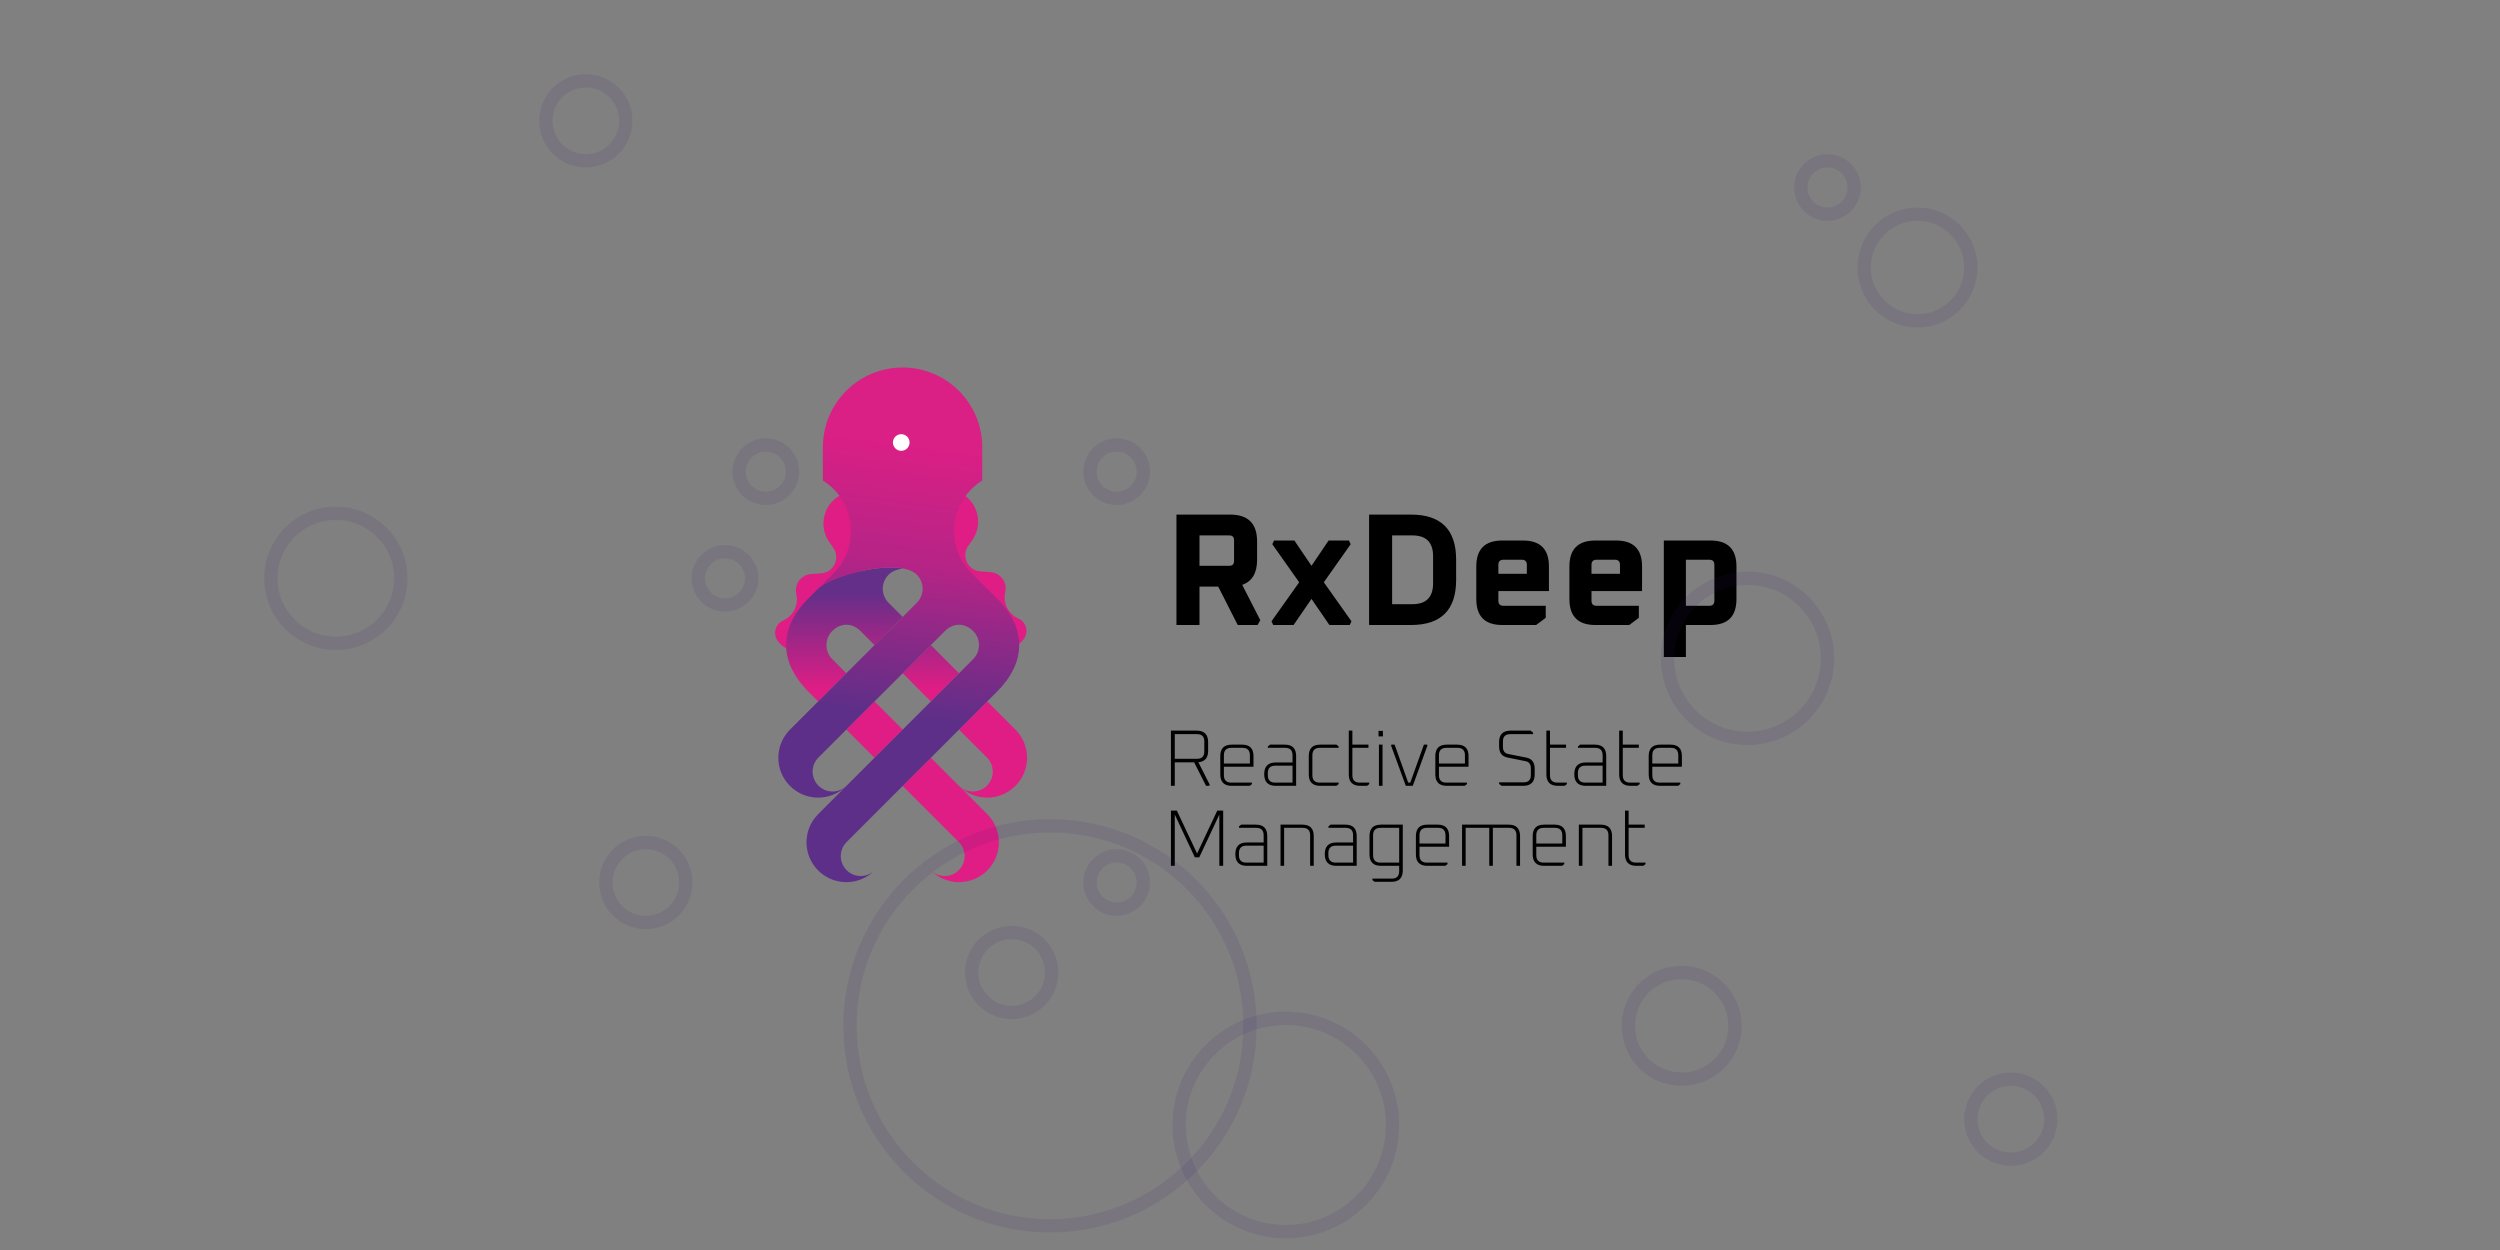 <?xml version="1.0" encoding="UTF-8"?>
<svg width="3000px" height="1500px" viewBox="0 0 3000 1500" version="1.1" xmlns="http://www.w3.org/2000/svg" xmlns:xlink="http://www.w3.org/1999/xlink">
    <rect x="0" y="0" width="3000" height="1500" fill="#808080" stroke="none"/>
    <title>rxdeep-banner</title>
    <defs>
        <linearGradient x1="50%" y1="9.022%" x2="50%" y2="39.199%" id="linearGradient-1">
            <stop stop-color="#632F88" offset="0%"></stop>
            <stop stop-color="#E01D85" offset="100%"></stop>
        </linearGradient>
        <linearGradient x1="50%" y1="14.905%" x2="46.592%" y2="67.032%" id="linearGradient-2">
            <stop stop-color="#DA1F85" offset="0%"></stop>
            <stop stop-color="#B52486" offset="43.813%"></stop>
            <stop stop-color="#5D2F88" offset="100%"></stop>
        </linearGradient>
    </defs>
    <g id="rxdeep-banner" stroke="none" stroke-width="1" fill="none" fill-rule="evenodd">
        <g id="Group-Copy" transform="translate(1396, 598)" fill="#000000" fill-rule="nonzero">
            <path d="M13.728,345 L13.728,316.776 L36.96,316.776 L51.264,345 L55.008,345 L55.68,343.656 L42.048,316.68 C49.856,316.04 53.76,311.464 53.76,302.952 L53.76,302.952 L53.76,292.584 C53.76,283.368 49.152,278.76 39.936,278.76 L39.936,278.76 L9.12,278.76 L9.12,345 L13.728,345 Z M40.512,312.552 L13.728,312.552 L13.728,282.984 L40.512,282.984 C46.272,282.984 49.152,285.864 49.152,291.624 L49.152,291.624 L49.152,303.816 C49.152,309.64 46.272,312.552 40.512,312.552 L40.512,312.552 Z M103.584,345 L106.272,342.984 L106.272,341.16 L81.6,341.16 C75.648,341.16 72.672,338.184 72.672,332.232 L72.672,332.232 L72.672,322.056 L108.192,322.056 L108.192,309.288 C108.192,300.136 103.648,295.56 94.56,295.56 L94.56,295.56 L82.08,295.56 C72.928,295.56 68.352,300.136 68.352,309.288 L68.352,309.288 L68.352,331.272 C68.352,340.424 72.928,345 82.08,345 L82.08,345 L103.584,345 Z M103.872,318.216 L72.672,318.216 L72.672,308.328 C72.672,302.376 75.648,299.4 81.6,299.4 L81.6,299.4 L94.944,299.4 C100.896,299.4 103.872,302.376 103.872,308.328 L103.872,308.328 L103.872,318.216 Z M159.36,345 L159.36,309.288 C159.36,300.136 154.816,295.56 145.728,295.56 L145.728,295.56 L128.16,295.56 L125.472,297.576 L125.472,299.4 L146.112,299.4 C152.064,299.4 155.04,302.376 155.04,308.328 L155.04,308.328 L155.04,316.968 L134.88,316.968 C125.664,316.968 121.056,321.64 121.056,330.984 C121.056,340.328 125.664,345 134.88,345 L134.88,345 L159.36,345 Z M155.04,341.16 L134.304,341.16 C128.352,341.16 125.376,338.184 125.376,332.232 L125.376,332.232 L125.376,329.736 C125.376,323.784 128.352,320.808 134.304,320.808 L134.304,320.808 L155.04,320.808 L155.04,341.16 Z M207.648,345 L210.336,342.984 L210.336,341.16 L187.776,341.16 C181.824,341.16 178.848,338.184 178.848,332.232 L178.848,332.232 L178.848,308.328 C178.848,302.376 181.824,299.4 187.776,299.4 L187.776,299.4 L210.336,299.4 L210.336,297.576 L207.648,295.56 L188.256,295.56 C179.104,295.56 174.528,300.136 174.528,309.288 L174.528,309.288 L174.528,331.272 C174.528,340.424 179.104,345 188.256,345 L188.256,345 L207.648,345 Z M244.416,345 L247.104,342.984 L247.104,341.16 L235.776,341.16 C229.824,341.16 226.848,338.184 226.848,332.232 L226.848,332.232 L226.848,299.4 L246.144,299.4 L246.144,295.56 L226.848,295.56 L226.848,278.76 L222.528,278.76 L222.528,331.272 C222.528,340.424 227.104,345 236.256,345 L236.256,345 L244.416,345 Z M263.52,285.672 L263.52,279.048 L258.24,279.048 L258.24,285.672 L263.52,285.672 Z M263.04,345 L263.04,295.56 L258.72,295.56 L258.72,345 L263.04,345 Z M299.328,345 L316.992,296.52 L316.416,295.56 L312.672,295.56 L296.352,341.16 L293.856,341.16 L277.536,295.56 L273.792,295.56 L273.216,296.52 L290.976,345 L299.328,345 Z M361.632,345 L364.32,342.984 L364.32,341.16 L339.648,341.16 C333.696,341.16 330.72,338.184 330.72,332.232 L330.72,332.232 L330.72,322.056 L366.24,322.056 L366.24,309.288 C366.24,300.136 361.696,295.56 352.608,295.56 L352.608,295.56 L340.128,295.56 C330.976,295.56 326.4,300.136 326.4,309.288 L326.4,309.288 L326.4,331.272 C326.4,340.424 330.976,345 340.128,345 L340.128,345 L361.632,345 Z M361.92,318.216 L330.72,318.216 L330.72,308.328 C330.72,302.376 333.696,299.4 339.648,299.4 L339.648,299.4 L352.992,299.4 C358.944,299.4 361.92,302.376 361.92,308.328 L361.92,308.328 L361.92,318.216 Z M431.808,345 C441.024,345 445.632,340.392 445.632,331.176 L445.632,331.176 L445.632,324.552 C445.632,316.936 442.304,312.456 435.648,311.112 L435.648,311.112 L413.856,306.792 C409.632,305.96 407.52,303.144 407.52,298.344 L407.52,298.344 L407.52,291.624 C407.52,285.864 410.432,282.984 416.256,282.984 L416.256,282.984 L443.712,282.984 L443.712,281.16 L440.736,278.76 L416.736,278.76 C407.52,278.76 402.912,283.368 402.912,292.584 L402.912,292.584 L402.912,297.576 C402.912,305.192 406.24,309.672 412.896,311.016 L412.896,311.016 L434.688,315.432 C438.912,316.264 441.024,319.048 441.024,323.784 L441.024,323.784 L441.024,332.136 C441.024,337.896 438.144,340.776 432.384,340.776 L432.384,340.776 L402.912,340.776 L402.912,342.6 L405.984,345 L431.808,345 Z M481.536,345 L484.224,342.984 L484.224,341.16 L472.896,341.16 C466.944,341.16 463.968,338.184 463.968,332.232 L463.968,332.232 L463.968,299.4 L483.264,299.4 L483.264,295.56 L463.968,295.56 L463.968,278.76 L459.648,278.76 L459.648,331.272 C459.648,340.424 464.224,345 473.376,345 L473.376,345 L481.536,345 Z M531.456,345 L531.456,309.288 C531.456,300.136 526.912,295.56 517.824,295.56 L517.824,295.56 L500.256,295.56 L497.568,297.576 L497.568,299.4 L518.208,299.4 C524.16,299.4 527.136,302.376 527.136,308.328 L527.136,308.328 L527.136,316.968 L506.976,316.968 C497.76,316.968 493.152,321.64 493.152,330.984 C493.152,340.328 497.76,345 506.976,345 L506.976,345 L531.456,345 Z M527.136,341.16 L506.4,341.16 C500.448,341.16 497.472,338.184 497.472,332.232 L497.472,332.232 L497.472,329.736 C497.472,323.784 500.448,320.808 506.4,320.808 L506.4,320.808 L527.136,320.808 L527.136,341.16 Z M568.896,345 L571.584,342.984 L571.584,341.16 L560.256,341.16 C554.304,341.16 551.328,338.184 551.328,332.232 L551.328,332.232 L551.328,299.4 L570.624,299.4 L570.624,295.56 L551.328,295.56 L551.328,278.76 L547.008,278.76 L547.008,331.272 C547.008,340.424 551.584,345 560.736,345 L560.736,345 L568.896,345 Z M617.664,345 L620.352,342.984 L620.352,341.16 L595.68,341.16 C589.728,341.16 586.752,338.184 586.752,332.232 L586.752,332.232 L586.752,322.056 L622.272,322.056 L622.272,309.288 C622.272,300.136 617.728,295.56 608.64,295.56 L608.64,295.56 L596.16,295.56 C587.008,295.56 582.432,300.136 582.432,309.288 L582.432,309.288 L582.432,331.272 C582.432,340.424 587.008,345 596.16,345 L596.16,345 L617.664,345 Z M617.952,318.216 L586.752,318.216 L586.752,308.328 C586.752,302.376 589.728,299.4 595.68,299.4 L595.68,299.4 L609.024,299.4 C614.976,299.4 617.952,302.376 617.952,308.328 L617.952,308.328 L617.952,318.216 Z M13.728,441 L13.728,379.464 L37.824,430.824 L43.104,430.824 L67.2,379.464 L67.2,441 L71.808,441 L71.808,374.76 L64.704,374.76 L40.512,426.216 L16.224,374.76 L9.12,374.76 L9.12,441 L13.728,441 Z M124.704,441 L124.704,405.288 C124.704,396.136 120.16,391.56 111.072,391.56 L111.072,391.56 L93.504,391.56 L90.816,393.576 L90.816,395.4 L111.456,395.4 C117.408,395.4 120.384,398.376 120.384,404.328 L120.384,404.328 L120.384,412.968 L100.224,412.968 C91.008,412.968 86.4,417.64 86.4,426.984 C86.4,436.328 91.008,441 100.224,441 L100.224,441 L124.704,441 Z M120.384,437.16 L99.648,437.16 C93.696,437.16 90.72,434.184 90.72,428.232 L90.72,428.232 L90.72,425.736 C90.72,419.784 93.696,416.808 99.648,416.808 L99.648,416.808 L120.384,416.808 L120.384,437.16 Z M144.96,441 L144.96,395.4 L167.232,395.4 C173.184,395.4 176.16,398.376 176.16,404.328 L176.16,404.328 L176.16,441 L180.48,441 L180.48,405.288 C180.48,396.136 175.936,391.56 166.848,391.56 L166.848,391.56 L140.64,391.56 L140.64,441 L144.96,441 Z M232.032,441 L232.032,405.288 C232.032,396.136 227.488,391.56 218.4,391.56 L218.4,391.56 L200.832,391.56 L198.144,393.576 L198.144,395.4 L218.784,395.4 C224.736,395.4 227.712,398.376 227.712,404.328 L227.712,404.328 L227.712,412.968 L207.552,412.968 C198.336,412.968 193.728,417.64 193.728,426.984 C193.728,436.328 198.336,441 207.552,441 L207.552,441 L232.032,441 Z M227.712,437.16 L206.976,437.16 C201.024,437.16 198.048,434.184 198.048,428.232 L198.048,428.232 L198.048,425.736 C198.048,419.784 201.024,416.808 206.976,416.808 L206.976,416.808 L227.712,416.808 L227.712,437.16 Z M273.6,460.2 C282.752,460.2 287.328,455.624 287.328,446.472 L287.328,446.472 L287.328,391.56 L261.12,391.56 C251.968,391.56 247.392,396.136 247.392,405.288 L247.392,405.288 L247.392,427.272 C247.392,436.424 251.968,441 261.12,441 L261.12,441 L283.008,441 L283.008,447.432 C283.008,453.384 280.032,456.36 274.08,456.36 L274.08,456.36 L250.944,456.36 L250.944,458.184 L253.632,460.2 L273.6,460.2 Z M283.008,437.16 L260.64,437.16 C254.688,437.16 251.712,434.184 251.712,428.232 L251.712,428.232 L251.712,404.328 C251.712,398.376 254.688,395.4 260.64,395.4 L260.64,395.4 L283.008,395.4 L283.008,437.16 Z M338.304,441 L340.992,438.984 L340.992,437.16 L316.32,437.16 C310.368,437.16 307.392,434.184 307.392,428.232 L307.392,428.232 L307.392,418.056 L342.912,418.056 L342.912,405.288 C342.912,396.136 338.368,391.56 329.28,391.56 L329.28,391.56 L316.8,391.56 C307.648,391.56 303.072,396.136 303.072,405.288 L303.072,405.288 L303.072,427.272 C303.072,436.424 307.648,441 316.8,441 L316.8,441 L338.304,441 Z M338.592,414.216 L307.392,414.216 L307.392,404.328 C307.392,398.376 310.368,395.4 316.32,395.4 L316.32,395.4 L329.664,395.4 C335.616,395.4 338.592,398.376 338.592,404.328 L338.592,404.328 L338.592,414.216 Z M362.784,441 L362.784,395.4 L391.104,395.4 L391.104,441 L395.424,441 L395.424,395.4 L414.816,395.4 C420.768,395.4 423.744,398.376 423.744,404.328 L423.744,404.328 L423.744,441 L428.064,441 L428.064,405.288 C428.064,396.136 423.52,391.56 414.432,391.56 L414.432,391.56 L358.464,391.56 L358.464,441 L362.784,441 Z M478.464,441 L481.152,438.984 L481.152,437.16 L456.48,437.16 C450.528,437.16 447.552,434.184 447.552,428.232 L447.552,428.232 L447.552,418.056 L483.072,418.056 L483.072,405.288 C483.072,396.136 478.528,391.56 469.44,391.56 L469.44,391.56 L456.96,391.56 C447.808,391.56 443.232,396.136 443.232,405.288 L443.232,405.288 L443.232,427.272 C443.232,436.424 447.808,441 456.96,441 L456.96,441 L478.464,441 Z M478.752,414.216 L447.552,414.216 L447.552,404.328 C447.552,398.376 450.528,395.4 456.48,395.4 L456.48,395.4 L469.824,395.4 C475.776,395.4 478.752,398.376 478.752,404.328 L478.752,404.328 L478.752,414.216 Z M502.944,441 L502.944,395.4 L525.216,395.4 C531.168,395.4 534.144,398.376 534.144,404.328 L534.144,404.328 L534.144,441 L538.464,441 L538.464,405.288 C538.464,396.136 533.92,391.56 524.832,391.56 L524.832,391.56 L498.624,391.56 L498.624,441 L502.944,441 Z M575.904,441 L578.592,438.984 L578.592,437.16 L567.264,437.16 C561.312,437.16 558.336,434.184 558.336,428.232 L558.336,428.232 L558.336,395.4 L577.632,395.4 L577.632,391.56 L558.336,391.56 L558.336,374.76 L554.016,374.76 L554.016,427.272 C554.016,436.424 558.592,441 567.744,441 L567.744,441 L575.904,441 Z" id="ReactiveStateManagement"></path>
            <path d="M43.392,152 L43.392,105.92 L65.856,105.92 L89.28,152 L113.088,152 L116.352,146.24 L94.656,103.808 C106.56,99.712 112.512,89.664 112.512,73.664 L112.512,73.664 L112.512,51.776 C112.512,30.272 101.76,19.52 80.256,19.52 L80.256,19.52 L15.744,19.52 L15.744,152 L43.392,152 Z M79.104,80.96 L43.392,80.96 L43.392,44.48 L79.104,44.48 C82.944,44.48 84.864,46.4 84.864,50.24 L84.864,50.24 L84.864,75.2 C84.864,79.04 82.944,80.96 79.104,80.96 L79.104,80.96 Z M156.288,152 L177.792,120.704 L199.296,152 L223.68,152 L225.792,147.584 L192.576,100.736 L224.832,55.04 L222.72,50.624 L198.336,50.624 L177.792,80.96 L157.248,50.624 L132.864,50.624 L130.752,55.04 L163.008,100.736 L129.792,147.584 L131.904,152 L156.288,152 Z M297.216,152 C333.312,152 351.36,133.952 351.36,97.856 L351.36,97.856 L351.36,73.664 C351.36,37.568 333.312,19.52 297.216,19.52 L297.216,19.52 L246.912,19.52 L246.912,152 L297.216,152 Z M298.752,127.04 L274.56,127.04 L274.56,44.48 L298.752,44.48 C315.392,44.48 323.712,52.8 323.712,69.44 L323.712,69.44 L323.712,102.08 C323.712,118.72 315.392,127.04 298.752,127.04 L298.752,127.04 Z M447.36,152 L458.88,143.36 L458.88,128.96 L408.192,128.96 C404.096,128.96 402.048,126.912 402.048,122.816 L402.048,122.816 L402.048,111.296 L462.72,111.296 L462.72,81.728 C462.72,60.992 452.352,50.624 431.616,50.624 L431.616,50.624 L406.656,50.624 C385.92,50.624 375.552,60.992 375.552,81.728 L375.552,81.728 L375.552,120.896 C375.552,141.632 385.92,152 406.656,152 L406.656,152 L447.36,152 Z M436.224,90.56 L402.048,90.56 L402.048,79.808 C402.048,75.712 404.096,73.664 408.192,73.664 L408.192,73.664 L430.08,73.664 C434.176,73.664 436.224,75.712 436.224,79.808 L436.224,79.808 L436.224,90.56 Z M559.104,152 L570.624,143.36 L570.624,128.96 L519.936,128.96 C515.84,128.96 513.792,126.912 513.792,122.816 L513.792,122.816 L513.792,111.296 L574.464,111.296 L574.464,81.728 C574.464,60.992 564.096,50.624 543.36,50.624 L543.36,50.624 L518.4,50.624 C497.664,50.624 487.296,60.992 487.296,81.728 L487.296,81.728 L487.296,120.896 C487.296,141.632 497.664,152 518.4,152 L518.4,152 L559.104,152 Z M547.968,90.56 L513.792,90.56 L513.792,79.808 C513.792,75.712 515.84,73.664 519.936,73.664 L519.936,73.664 L541.824,73.664 C545.92,73.664 547.968,75.712 547.968,79.808 L547.968,79.808 L547.968,90.56 Z M627.072,190.4 L627.072,152 L656.64,152 C677.376,152 687.744,141.632 687.744,120.896 L687.744,120.896 L687.744,81.728 C687.744,60.992 677.376,50.624 656.64,50.624 L656.64,50.624 L600.576,50.624 L600.576,190.4 L627.072,190.4 Z M655.104,128.96 L627.072,128.96 L627.072,73.664 L655.104,73.664 C659.2,73.664 661.248,75.712 661.248,79.808 L661.248,79.808 L661.248,122.816 C661.248,126.912 659.2,128.96 655.104,128.96 L655.104,128.96 Z" id="RxDeep"></path>
        </g>
        <g id="Group-3" transform="translate(919, 441)">
            <path d="M76.406,210 L80.87,216.232 C87.139,224.985 85.125,237.161 76.373,243.43 C73.425,245.541 69.946,246.788 66.328,247.031 L54.438,247.829 C43.587,248.558 35.381,257.944 36.109,268.795 C36.179,269.832 36.33,270.862 36.562,271.875 L36.632,272.176 C39.583,285.055 32.961,298.213 20.859,303.516 C12.609,307.131 8.852,316.75 12.467,325 C13.184,326.636 14.165,328.143 15.371,329.461 L17.578,331.875 C25.579,340.623 39.157,341.228 47.905,333.227 C48.931,332.288 49.864,331.252 50.69,330.132 C92.049,274.076 115.152,240.595 120,229.688 C131.128,204.649 124.097,177.305 98.906,147.656 L88.404,153.791 C69.863,164.622 63.613,188.432 74.444,206.972 C75.051,208.011 75.706,209.022 76.406,210 Z" id="Path-8" fill="#DF1D84"></path>
            <path d="M275.156,207.656 L279.62,213.889 C285.889,222.641 283.875,234.818 275.123,241.086 C272.175,243.197 268.696,244.445 265.078,244.688 L253.188,245.486 C242.337,246.214 234.131,255.6 234.859,266.451 C234.929,267.488 235.08,268.518 235.312,269.531 L235.382,269.832 C238.333,282.711 231.711,295.869 219.609,301.172 C211.359,304.787 207.602,314.406 211.217,322.656 C211.934,324.292 212.915,325.799 214.121,327.118 L216.328,329.531 C224.329,338.279 237.907,338.884 246.655,330.883 C247.681,329.944 248.614,328.908 249.44,327.788 C290.799,271.733 313.902,238.251 318.75,227.344 C329.878,202.305 322.847,174.962 297.656,145.312 L287.154,151.448 C268.613,162.278 262.363,186.088 273.194,204.629 C273.801,205.668 274.456,206.678 275.156,207.656 Z" id="Path-8-Copy" fill="#DF1D84" transform="translate(261.307, 247.031) scale(-1, 1) translate(-261.307, -247.031) "></path>
            <path d="M198.046,468.339 L266.327,536.619 C284.333,555.345 284.114,585.123 265.664,603.574 C247.179,622.059 217.323,622.244 198.61,604.128 L198.047,603.574 L197.87,603.397 C207.218,612.578 222.239,612.527 231.524,603.242 C240.766,593.999 240.859,579.072 231.801,569.715 L231.524,569.434 L164.238,502.147 L198.046,468.339 Z M265.663,400.722 L300.798,435.857 L300.773,435.883 C318.134,454.636 317.7,483.92 299.472,502.148 C280.987,520.633 251.131,520.818 232.419,502.702 L231.855,502.148 L231.679,501.97 C241.027,511.152 256.048,511.101 265.332,501.816 C274.575,492.574 274.667,477.646 265.61,468.29 L265.332,468.008 L231.854,434.53 L265.663,400.722 Z M130.429,400.722 L164.238,434.53 L130.429,468.339 L96.621,434.53 L130.429,400.722 Z M62.812,265.488 C76.576,251.724 132.752,235.543 164.241,241.099 C157.051,242.367 151.152,244.766 147.334,248.584 C138.091,257.826 137.999,272.754 147.057,282.111 L147.334,282.392 L164.238,299.296 L130.429,333.105 L113.525,316.201 C103.025,305.7 89.33,306.841 79.998,315.923 L79.717,316.201 C70.474,325.444 70.382,340.371 79.439,349.728 L79.717,350.009 L96.621,366.913 L62.812,400.722 L50.88,388.79 C17.738,355.648 13.833,315.358 49.779,278.535 L50.88,277.421 L62.812,265.488 Z M198.046,333.105 L231.855,366.913 L198.046,400.722 L164.238,366.914 L198.046,333.105 Z" id="Shape" fill="url(#linearGradient-1)"></path>
            <path d="M164.062,-5.32907052e-14 C216.347,-5.32907052e-14 258.83,41.961 259.675,94.044 L259.688,95.625 L259.688,135.552 C252.415,140.099 246.016,145.913 240.801,152.685 C240.543,153.037 240.281,153.384 240.016,153.73 C231.169,165.653 225.938,180.419 225.938,196.406 C225.938,214.06 232.316,230.225 242.895,242.72 L277.596,277.421 C314.719,314.544 311.073,355.313 277.596,388.79 L96.952,569.434 C87.617,578.77 87.617,593.906 96.952,603.242 C106.237,612.527 121.258,612.578 130.607,603.397 L130.43,603.574 C111.758,622.246 81.484,622.246 62.812,603.574 C44.362,585.123 44.143,555.345 62.156,536.626 L62.15,536.619 L96.621,502.147 L96.057,502.702 C77.345,520.818 47.489,520.633 29.004,502.148 C10.776,483.92 10.343,454.636 27.703,435.883 L27.678,435.857 L181.142,282.392 C190.478,273.056 190.478,257.92 181.142,248.584 C160.592,228.034 79.717,248.584 62.812,265.488 L81.133,247.167 C94.14,234.185 102.188,216.235 102.188,196.406 C102.188,180.419 96.956,165.653 88.112,153.727 C87.844,153.384 87.582,153.037 87.322,152.687 C82.109,145.913 75.71,140.099 68.438,135.552 L68.438,95.625 L68.45,94.044 C69.295,41.961 111.778,-5.32907052e-14 164.062,-5.32907052e-14 Z M214.951,316.201 L63.144,468.008 C53.808,477.344 53.808,492.481 63.144,501.816 C72.428,511.101 87.45,511.152 96.797,501.97 L248.759,350.009 C258.095,340.674 258.095,325.537 248.759,316.201 C239.424,306.865 225.558,305.594 214.951,316.201 Z" id="Shape" fill="url(#linearGradient-2)"></path>
            <circle id="Oval" fill="#FFFFFF" cx="162.5" cy="90" r="10"></circle>
        </g>
        <circle id="Oval-Copy-9" stroke-opacity="0.1" stroke="#341677" stroke-width="16" cx="775" cy="1059" r="48"></circle>
        <circle id="Oval-Copy-15" stroke-opacity="0.1" stroke="#341677" stroke-width="16" cx="2413" cy="1343" r="48"></circle>
        <circle id="Oval-Copy-17" stroke-opacity="0.1" stroke="#341677" stroke-width="16" cx="703" cy="145" r="48"></circle>
        <circle id="Oval-Copy-16" stroke-opacity="0.1" stroke="#341677" stroke-width="16" cx="1214" cy="1167" r="48"></circle>
        <circle id="Oval-Copy-10" stroke-opacity="0.1" stroke="#341677" stroke-width="16" cx="1340" cy="1059" r="32"></circle>
        <circle id="Oval-Copy-19" stroke-opacity="0.1" stroke="#341677" stroke-width="16" cx="2193" cy="225" r="32"></circle>
        <circle id="Oval-Copy-20" stroke-opacity="0.1" stroke="#341677" stroke-width="16" cx="1340" cy="566" r="32"></circle>
        <circle id="Oval-Copy-21" stroke-opacity="0.1" stroke="#341677" stroke-width="16" cx="870" cy="694" r="32"></circle>
        <circle id="Oval-Copy-22" stroke-opacity="0.1" stroke="#341677" stroke-width="16" cx="919" cy="566" r="32"></circle>
        <circle id="Oval-Copy-6" stroke-opacity="0.1" stroke="#341677" stroke-width="16" cx="2301" cy="321" r="64"></circle>
        <circle id="Oval-Copy" stroke-opacity="0.1" stroke="#341677" stroke-width="16" cx="403" cy="694" r="78"></circle>
        <circle id="Oval-Copy-13" stroke-opacity="0.1" stroke="#341677" stroke-width="16" cx="2097" cy="790" r="96"></circle>
        <circle id="Oval-Copy-4" stroke-opacity="0.1" stroke="#341677" stroke-width="16" cx="1543" cy="1350" r="128"></circle>
        <circle id="Oval-Copy-2" stroke-opacity="0.1" stroke="#341677" stroke-width="16" cx="2018" cy="1231" r="64"></circle>
        <circle id="Oval-Copy-5" stroke-opacity="0.1" stroke="#341677" stroke-width="16" cx="1260" cy="1231" r="240"></circle>
    </g>
</svg>